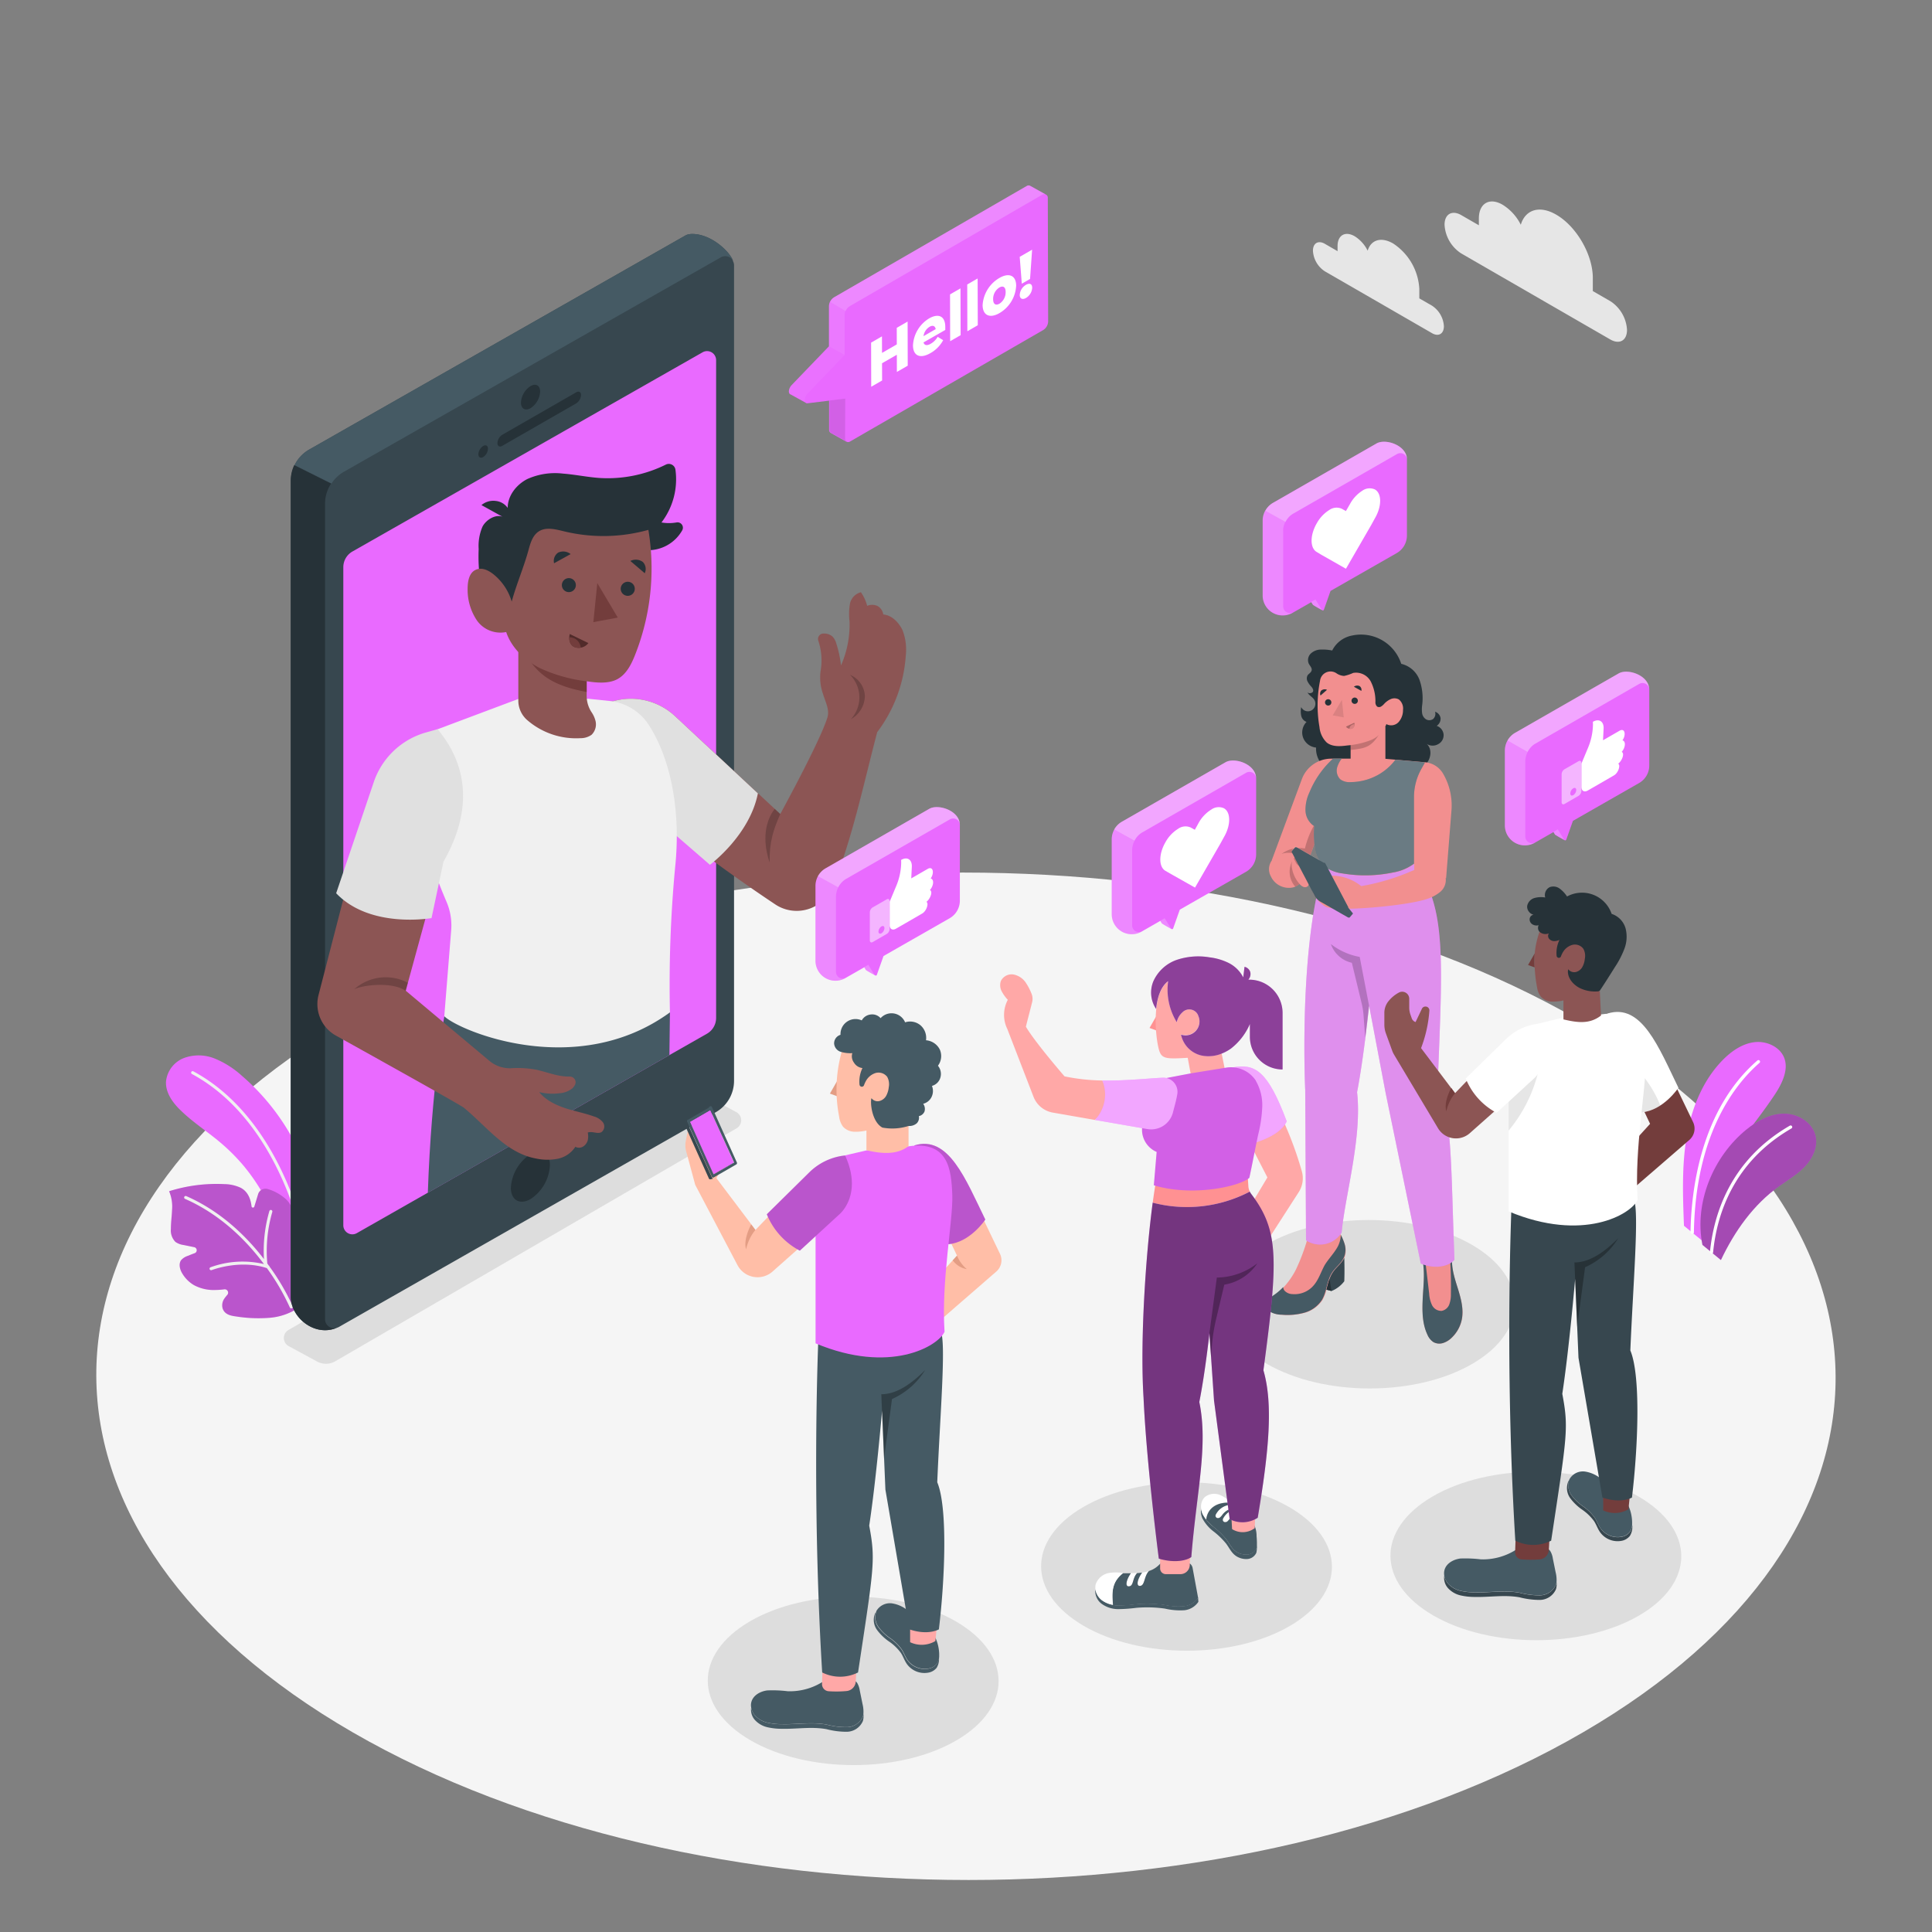 <svg xmlns="http://www.w3.org/2000/svg" viewBox="0 0 500 500"><rect x="0" y="0" width="500" height="500" fill="#808080" stroke="none"/><g id="freepik--Floor--inject-4"><path d="M408.62,264c88.18,50.91,88.64,133.45,1,184.36s-230.1,50.91-318.28,0S2.74,314.94,90.34,264,320.44,213.12,408.62,264Z" style="fill:#f5f5f5"></path></g><g id="freepik--Clouds--inject-4"><path d="M402.74,55.55c-4.33-2.51-8-1.28-9.16,2.61A12.8,12.8,0,0,0,388.9,53c-3.39-2-6.16-.39-6.17,3.51v1.79l-4.56-2.63c-2.38-1.37-4.31-.27-4.32,2.47a9.44,9.44,0,0,0,4.29,7.43l38.61,22.29c2.38,1.37,4.31.27,4.32-2.46a9.47,9.47,0,0,0-4.29-7.44l-4.56-2.63V72C412.25,65.94,408,58.58,402.74,55.55Z" style="fill:#e6e6e6"></path><path d="M360.52,63c-3.11-1.79-5.74-.91-6.57,1.88a9.23,9.23,0,0,0-3.36-3.74c-2.44-1.41-4.42-.28-4.43,2.52V65l-3.27-1.89c-1.71-1-3.1-.19-3.1,1.77a6.78,6.78,0,0,0,3.07,5.33l27.72,16c1.7,1,3.09.2,3.1-1.77a6.81,6.81,0,0,0-3.08-5.33l-3.28-1.89V74.82A15,15,0,0,0,360.52,63Z" style="fill:#e6e6e6"></path></g><g id="freepik--Shadows--inject-4"><g style="opacity:0.1"><path d="M74.71,348.37l7.37,4a4.78,4.78,0,0,0,4.68-.07L190.63,292a2.39,2.39,0,0,0-.06-4.17l-9.73-5.26L74.65,344.2A2.39,2.39,0,0,0,74.71,348.37Z"></path></g><path d="M247.33,419.59c14.74,8.51,14.82,22.31.17,30.83s-38.48,8.51-53.22,0-14.82-22.32-.18-30.83S232.58,411.07,247.33,419.59Z" style="opacity:0.1"></path><path d="M333.59,390c14.75,8.51,14.83,22.31.18,30.82s-38.48,8.52-53.22,0-14.83-22.31-.18-30.82S318.85,381.5,333.59,390Z" style="opacity:0.1"></path><path d="M424,387.27c14.75,8.52,14.83,22.32.18,30.83s-38.48,8.51-53.22,0-14.83-22.31-.18-30.83S409.24,378.76,424,387.27Z" style="opacity:0.1"></path><path d="M380.88,322.12c14.74,8.51,14.82,22.31.17,30.83s-38.47,8.51-53.22,0-14.82-22.32-.17-30.83S366.13,313.61,380.88,322.12Z" style="opacity:0.1"></path></g><g id="freepik--Plants--inject-4"><path d="M440.59,321.15l-4.78-3.92c-.29-7.53-.58-15.46.67-22.89s4.17-14.79,9.48-20.13c2.23-2.23,5-4.14,8.13-4.5s6.63,1.22,7.71,4.19-.57,6.47-2.39,9.23c-3.87,5.88-8.49,11.25-12.28,17.18A41.89,41.89,0,0,0,440.59,321.15Z" style="fill:#E96AFF"></path><path d="M440.59,322.18l4.78,3.92c3.53-7.45,8.4-14.36,15.12-19.14,2.3-1.63,4.77-3.09,6.7-5.15s3.27-4.92,2.71-7.69c-.72-3.55-4.49-5.89-8.11-5.91s-7,1.82-9.82,4.11C443.35,299.35,438.42,311.27,440.59,322.18Z" style="fill:#E96AFF"></path><path d="M440.59,322.18l4.78,3.92c3.53-7.45,8.4-14.36,15.12-19.14,2.3-1.63,4.77-3.09,6.7-5.15s3.27-4.92,2.71-7.69c-.72-3.55-4.49-5.89-8.11-5.91s-7,1.82-9.82,4.11C443.35,299.35,438.42,311.27,440.59,322.18Z" style="opacity:0.3"></path><path d="M437.9,319.35h0a.4.4,0,0,1-.4-.42c.19-11.16,2.7-31.79,17.29-44.46a.42.42,0,0,1,.59,0,.41.41,0,0,1,0,.58c-6.17,5.35-16.57,18.16-17,43.86A.41.41,0,0,1,437.9,319.35Z" style="fill:#fff"></path><path d="M442.9,324.49h0a.42.42,0,0,1-.37-.45c1-10,5.36-23.86,20.68-32.72a.41.41,0,0,1,.41.72c-15,8.67-19.31,22.23-20.27,32.08A.41.41,0,0,1,442.9,324.49Z" style="fill:#fff"></path><path d="M56.89,295.57c-3.29-2.77-6.94-5.11-10-8.08-2.12-2-4.07-4.64-3.93-7.57a7.33,7.33,0,0,1,4.71-6.13,11.08,11.08,0,0,1,8,.2,23.92,23.92,0,0,1,6.86,4.36A58.45,58.45,0,0,1,82.6,316.93a8.74,8.74,0,0,1-.58,5,4.82,4.82,0,0,1-4.57,2.45c-4.68-.45-5.27-6.54-6.69-9.92A50.3,50.3,0,0,0,63,301.65,49.8,49.8,0,0,0,56.89,295.57Z" style="fill:#E96AFF"></path><path d="M78.28,319.58a.39.39,0,0,1-.38-.3c-1.71-7-8.8-30.85-28.23-41.33a.39.39,0,0,1-.16-.53.38.38,0,0,1,.53-.16C69.76,287.89,76.93,312,78.66,319.09a.38.38,0,0,1-.29.48Z" style="fill:#f0f0f0"></path><path d="M81.84,329.44a12.15,12.15,0,0,1-4,8.6,15.66,15.66,0,0,1-8,3,37,37,0,0,1-8.73-.34c-1.43-.19-3-.5-3.51-2.13a3.05,3.05,0,0,1,.49-2.53,10.26,10.26,0,0,1,.72-.91.87.87,0,0,0-.76-1.45,19.85,19.85,0,0,1-2.43.17,10.75,10.75,0,0,1-5.44-1.27,8.53,8.53,0,0,1-3-3c-.62-1-1-2.42-.33-3.42A3.88,3.88,0,0,1,48.66,325c.57-.24,1.15-.47,1.73-.68a.81.81,0,0,0-.12-1.55l-2.73-.56a4.77,4.77,0,0,1-2.14-.81A4.23,4.23,0,0,1,44.23,318c0-1.64.24-3.27.3-4.9a10.09,10.09,0,0,0-.77-4.81,40.86,40.86,0,0,1,14.31-1.84,10.33,10.33,0,0,1,4.19.93c1.82.95,2.6,2.76,2.84,4.83a.37.37,0,0,0,.72.06l1-3.29a2,2,0,0,1,2.35-1.29,11.92,11.92,0,0,1,4.25,2.17A6.52,6.52,0,0,1,76,314.31a41.68,41.68,0,0,1,.18,7.15.66.66,0,0,0,1.14.48l.07-.07a2.22,2.22,0,0,1,1.43-.74c1.46-.1,2.11,1.27,2.44,2.48A24.18,24.18,0,0,1,81.84,329.44Z" style="fill:#E96AFF"></path><path d="M81.84,329.44a12.15,12.15,0,0,1-4,8.6,15.66,15.66,0,0,1-8,3,37,37,0,0,1-8.73-.34c-1.43-.19-3-.5-3.51-2.13a3.05,3.05,0,0,1,.49-2.53,10.26,10.26,0,0,1,.72-.91.87.87,0,0,0-.76-1.45,19.85,19.85,0,0,1-2.43.17,10.75,10.75,0,0,1-5.44-1.27,8.53,8.53,0,0,1-3-3c-.62-1-1-2.42-.33-3.42A3.88,3.88,0,0,1,48.66,325c.57-.24,1.15-.47,1.73-.68a.81.81,0,0,0-.12-1.55l-2.73-.56a4.77,4.77,0,0,1-2.14-.81A4.23,4.23,0,0,1,44.23,318c0-1.64.24-3.27.3-4.9a10.09,10.09,0,0,0-.77-4.81,40.86,40.86,0,0,1,14.31-1.84,10.33,10.33,0,0,1,4.19.93c1.82.95,2.6,2.76,2.84,4.83a.37.37,0,0,0,.72.06l1-3.29a2,2,0,0,1,2.35-1.29,11.92,11.92,0,0,1,4.25,2.17A6.52,6.52,0,0,1,76,314.31a41.68,41.68,0,0,1,.18,7.15.66.66,0,0,0,1.14.48l.07-.07a2.22,2.22,0,0,1,1.43-.74c1.46-.1,2.11,1.27,2.44,2.48A24.18,24.18,0,0,1,81.84,329.44Z" style="opacity:0.2"></path><path d="M75.75,338.05a58,58,0,0,0-6-10.26.36.36,0,0,0-.19-.26c-.12-.18-.25-.35-.38-.53a36.08,36.08,0,0,1,1.29-13.34.42.42,0,0,0-.25-.51.4.4,0,0,0-.5.25,36.88,36.88,0,0,0-1.41,12.45c-4.48-5.82-11.1-12.35-20.1-16.3a.39.39,0,1,0-.32.72c9.29,4.08,16,10.94,20.42,16.87a24.16,24.16,0,0,0-13.83.83.39.39,0,0,0-.22.51.4.4,0,0,0,.52.22c.07,0,7.2-2.83,14.29-.51A57.69,57.69,0,0,1,75,338.35a.4.4,0,0,0,.37.25.32.32,0,0,0,.14,0A.4.4,0,0,0,75.75,338.05Z" style="fill:#f0f0f0"></path></g><g id="freepik--character-1--inject-4"><path d="M189.74,67.68h0C189,65.18,184,60.45,179,60.55a4.32,4.32,0,0,0-1.41.28L80,116.36a9.42,9.42,0,0,0-4.72,8.11V335.6c0,5.37,6.2,10.51,12,8l0,0a2.87,2.87,0,0,0,.37-.15l97.61-55.62a9.34,9.34,0,0,0,4.71-8.11v-211A2.25,2.25,0,0,0,189.74,67.68Z" style="fill:#37474f"></path><path d="M88.85,146.79a4.67,4.67,0,0,1,2.36-4.06l90.63-51.56a2.34,2.34,0,0,1,3.49,2V263.44A4.7,4.7,0,0,1,183,267.5L92.34,319.14a2.34,2.34,0,0,1-3.49-2Z" style="fill:#E96AFF"></path><path d="M75.24,124.47V335.6c0,5.37,6.2,10.51,12,8l0,0a2.33,2.33,0,0,1-3.12-2.18V130.31a9.34,9.34,0,0,1,1.58-5.16l-9.56-4.77A9.38,9.38,0,0,0,75.24,124.47Z" style="fill:#263238"></path><path d="M179,60.55a4.32,4.32,0,0,0-1.41.28L80,116.36a9.34,9.34,0,0,0-3.76,4l9.56,4.77a9.26,9.26,0,0,1,3.14-3l97.61-55.53a2.31,2.31,0,0,1,3.23,1h0C189,65.18,184,60.45,179,60.55Z" style="fill:#455a64"></path><path d="M149.12,101.53c.68-.4,1.25-.09,1.25.7a2.77,2.77,0,0,1-1.24,2.16l-19.15,11c-.69.4-1.24.07-1.24-.72a2.68,2.68,0,0,1,1.23-2.14Z" style="fill:#263238"></path><path d="M125.05,115.42c.69-.39,1.24-.08,1.24.71a2.74,2.74,0,0,1-1.23,2.15c-.69.4-1.25.07-1.26-.71A2.78,2.78,0,0,1,125.05,115.42Z" style="fill:#263238"></path><path d="M137.31,99.92c1.37-.79,2.47-.16,2.48,1.41a5.48,5.48,0,0,1-2.47,4.3c-1.36.79-2.5.15-2.5-1.43A5.45,5.45,0,0,1,137.31,99.92Z" style="fill:#263238"></path><path d="M137.32,298.67c2.78-1.61,5-.32,5,2.88a11.13,11.13,0,0,1-5,8.76c-2.79,1.61-5.1.29-5.11-2.91A11.15,11.15,0,0,1,137.32,298.67Z" style="fill:#263238"></path><path d="M151.83,184.79l3.26-1.82a16.75,16.75,0,0,1,19.58,2.35l27.26,25.34s10.31-18.79,12.21-25c.6-2-.55-4.06-1.12-6a12.64,12.64,0,0,1-.65-6,16,16,0,0,0-.61-7.88,1.41,1.41,0,0,1,1.43-1.82l.29,0a3.22,3.22,0,0,1,2,.81,4.34,4.34,0,0,1,1,1.92,28.75,28.75,0,0,1,1.17,5.51,26,26,0,0,0,2.21-11.36,16.31,16.31,0,0,1,.08-4.47,3.89,3.89,0,0,1,2.86-3.1,10.64,10.64,0,0,1,1.62,3.52,3.39,3.39,0,0,1,2.74.07,3,3,0,0,1,1.43,2.17c2.19.15,4.08,2.1,5,4.1a13.9,13.9,0,0,1,.83,6.47,36.91,36.91,0,0,1-7.4,19.88c-3.53,13.41-6.67,28.51-11.68,40.26A10,10,0,0,1,200.55,234a428.73,428.73,0,0,1-35.36-26.32Z" style="fill:#8c5554"></path><path d="M151.83,184.79l3.26-1.82a16.75,16.75,0,0,1,19.58,2.35l21.47,20c-2.14,10.91-12.41,18.49-12.41,18.49l-18.54-16.05Z" style="fill:#e0e0e0"></path><path d="M199.18,223.22c-.09-5.43,1-8.52,2.75-12.56l-1.43-1.33C199.18,211,196.61,215.58,199.18,223.22Z" style="opacity:0.2"></path><path d="M220.22,186.11a8.3,8.3,0,0,0-.23-11.46,6.25,6.25,0,0,1,3.84,5.4A7,7,0,0,1,220.22,186.11Z" style="opacity:0.2"></path><path d="M173.38,262,115,263s-3.34,18.2-4.28,45.7l62.52-35.63Z" style="fill:#455a64"></path><path d="M152.27,180.84l5.55.58a13.69,13.69,0,0,1,10.06,6.16c5.72,8.82,8.38,22.31,6.84,36.91A324.12,324.12,0,0,0,173.38,262c-24.13,17.61-54.57,4.78-58.4,1l1.79-22.3a15.52,15.52,0,0,0-1.22-7.34c-2.28-5.3-6.34-15.71-6.89-23.78a42.19,42.19,0,0,1,4.4-20.78l21.16-7.94Z" style="fill:#f0f0f0"></path><path d="M134.14,166.82v14.44a6.71,6.71,0,0,0,2.19,5,19.32,19.32,0,0,0,13.9,4.78,4.85,4.85,0,0,0,2.87-.88,3.78,3.78,0,0,0,.92-3.93,7,7,0,0,0-.92-1.91,7.69,7.69,0,0,1-1.27-4.12V166.82Z" style="fill:#8c5554"></path><path d="M135.18,166.91l16.65-.09v12.27c-3.75-.73-7.41-1.69-10.53-3.85A16.29,16.29,0,0,1,135.18,166.91Z" style="fill:#733d3c"></path><path d="M167.4,142.39a10.14,10.14,0,0,0,9.18-5.18,1.39,1.39,0,0,0-1.51-2,11.24,11.24,0,0,1-3.88,0,18.35,18.35,0,0,0,3.61-13.68,1.73,1.73,0,0,0-2.46-1.3,33.93,33.93,0,0,1-17.19,3.47c-3.16-.22-6.27-.89-9.43-1.13a17.42,17.42,0,0,0-9.26,1.41c-2.82,1.44-5.07,4.3-5.07,7.47a4.29,4.29,0,0,0-3.13-1.81,4.76,4.76,0,0,0-3.66,1.08c1.83,1,3.61,2,5.44,3-1.87-.67-4.23.8-5.16,2.55a12.55,12.55,0,0,0-1,5.81,45.43,45.43,0,0,0,.35,7.91,15.32,15.32,0,0,0,3,7.23,11.46,11.46,0,0,0,5.44,3.68,14.84,14.84,0,0,0,8.82-.28,35.49,35.49,0,0,0,8-4A125.37,125.37,0,0,0,167.4,142.39Z" style="fill:#263238"></path><path d="M167.8,137.13a60.75,60.75,0,0,1-3.48,32.45c-.95,2.38-2.19,4.84-4.41,6.11s-5.22,1.05-7.87.65a40,40,0,0,1-12.43-3.49c-3.85-2-7.23-5.18-8.61-9.28a7.45,7.45,0,0,1-7.54-2.95,14.22,14.22,0,0,1-2.44-8.23c0-1.86.35-4.06,2-4.88s3.42.09,4.77,1.18a14.22,14.22,0,0,1,4.64,7c1.23-4.53,3.15-8.91,4.38-13.45.48-1.78,1.08-3.73,2.64-4.72,1.9-1.22,4.38-.52,6.58,0A43.2,43.2,0,0,0,167.8,137.13Z" style="fill:#8c5554"></path><polygon points="154.58 150.9 159.88 159.83 153.56 161.01 154.58 150.9" style="fill:#733d3c"></polygon><path d="M147.46,164.09l4.81,2.34a3.14,3.14,0,0,1-3.65,1C147.44,166.93,147.11,165.34,147.46,164.09Z" style="fill:#733d3c"></path><path d="M147.46,164.09l4.81,2.34a3.14,3.14,0,0,1-3.65,1C147.44,166.93,147.11,165.34,147.46,164.09Z" style="opacity:0.3"></path><path d="M150.29,167.62a2.85,2.85,0,0,1-1.67-.16,2.54,2.54,0,0,1-1.28-2.53,2.92,2.92,0,0,1,2.95,2.69Z" style="fill:#733d3c"></path><path d="M145.42,151.25a1.81,1.81,0,1,0,2-1.62A1.81,1.81,0,0,0,145.42,151.25Z" style="fill:#263238"></path><path d="M160.65,152.2a1.82,1.82,0,1,0,2-1.63A1.83,1.83,0,0,0,160.65,152.2Z" style="fill:#263238"></path><path d="M163.14,145.18l3.72,3.17a2.59,2.59,0,0,0-.49-2.91A3.08,3.08,0,0,0,163.14,145.18Z" style="fill:#263238"></path><path d="M147.68,143.4l-4.29,2.37a2.6,2.6,0,0,1,1.07-2.76A3.08,3.08,0,0,1,147.68,143.4Z" style="fill:#263238"></path><path d="M110.58,236,105,256.39l21.66,18.16a8.22,8.22,0,0,0,5.52,1.91,26.49,26.49,0,0,1,6.62.38c1.69.38,3.34.94,5,1.33a14.85,14.85,0,0,0,3.63.45,1.47,1.47,0,0,1,1.41,2.06,3.39,3.39,0,0,1-.73,1,5.92,5.92,0,0,1-3.15,1.23,14.28,14.28,0,0,1-5.41-.28c1.56,2,4.23,3.33,6.67,4.14s5,1.28,7.41,2.14a4.64,4.64,0,0,1,2.38,1.51,1.84,1.84,0,0,1-.3,2.54c-1,.64-2.46-.3-3.6.15a4.56,4.56,0,0,1,0,2,2.83,2.83,0,0,1-1.21,1.62,2,2,0,0,1-2,.06,7.13,7.13,0,0,1-4.58,3.1,14,14,0,0,1-5.62-.07c-7.72-1.43-12.61-8.15-18.66-13.15-.84-.69-22.17-12.58-33.09-18.65a9.34,9.34,0,0,1-4.51-10.52l7-27.09Z" style="fill:#8c5554"></path><path d="M91.69,256c2.34-1.1,9.82-2,13.31.44l.57-2.09A12.26,12.26,0,0,0,91.69,256Z" style="opacity:0.2"></path><path d="M113.27,188.7l-3.06.87a20,20,0,0,0-13.47,12.81L87,231.17c8.83,9.27,24.68,6.43,24.68,6.43L114.77,223C125.84,203.66,115.67,191.84,113.27,188.7Z" style="fill:#e0e0e0"></path></g><g id="freepik--character-4--inject-4"><path d="M377.27,333.4c-.79-2.54-1.65-5.13-1.47-7.78l-.53.13a30.88,30.88,0,0,1-6.37.66h-.67c.57,3.15.16,6.38,0,9.58s-.16,6.53,1.21,9.42a4.24,4.24,0,0,0,1.56,1.93,3.2,3.2,0,0,0,2.52.22,5.54,5.54,0,0,0,2.2-1.36,9,9,0,0,0,2.67-5C378.79,338.59,378.06,335.93,377.27,333.4Z" style="fill:#f28f8f"></path><path d="M377.27,333.4c-.79-2.54-1.65-5.13-1.47-7.78l-.53.13c.21,3,.28,6.08.22,9.12a7.39,7.39,0,0,1-.41,2.69,2.64,2.64,0,0,1-2,1.7,2.69,2.69,0,0,1-2.47-1.49,8,8,0,0,1-.74-2.94c-.33-2.81-.65-5.61-1-8.42h-.67c.57,3.15.16,6.38,0,9.58s-.16,6.53,1.21,9.42a4.24,4.24,0,0,0,1.56,1.93,3.2,3.2,0,0,0,2.52.22,5.54,5.54,0,0,0,2.2-1.36,9,9,0,0,0,2.67-5C378.79,338.59,378.06,335.93,377.27,333.4Z" style="fill:#455a64"></path><path d="M348,322a12.67,12.67,0,0,0-1-2.4c-.11-.2-.22-.4-.32-.6-2.71.48-5.67.65-8.28,1.53a52.7,52.7,0,0,1-3,8,20,20,0,0,1-3.16,4.57,14.38,14.38,0,0,1-2.24,1.95c-.9.64-2,1.3-2.13,2.4a2.32,2.32,0,0,0,1.3,2.22,6.08,6.08,0,0,0,2.65.59,16.51,16.51,0,0,0,5.82-.5,8,8,0,0,0,4.65-3.37,10.24,10.24,0,0,0,1-2.62c.26-.94.48-1.9.8-2.8a7.4,7.4,0,0,1,.82-1.67c.9-1.35,2.35-2.34,3-3.81a2.4,2.4,0,0,0,.11-.23A5.13,5.13,0,0,0,348,322Z" style="fill:#f28f8f"></path><path d="M347.91,325.49c-.66,1.47-2.11,2.46-3,3.81a7.4,7.4,0,0,0-.82,1.67c-.32.9-.54,1.86-.8,2.8l1.32.34a7.83,7.83,0,0,0,3.29-2.52C348,329.18,347.93,326.7,347.91,325.49Z" style="fill:#37474f"></path><path d="M343.28,333.77l1.32.34-.52-3.14C343.76,331.87,343.54,332.83,343.28,333.77Z" style="fill:#263238"></path><path d="M348,322a12.67,12.67,0,0,0-1-2.4,6.91,6.91,0,0,1-1.15,3.62c-.9,1.44-2.09,2.69-3,4.15-1,1.79-1.59,3.89-3,5.43a6.47,6.47,0,0,1-5.42,2.11,2.86,2.86,0,0,1-2-.89,1.58,1.58,0,0,1-.33-.94,14.38,14.38,0,0,1-2.24,1.95c-.9.64-2,1.3-2.13,2.4a2.32,2.32,0,0,0,1.3,2.22,6.08,6.08,0,0,0,2.65.59,16.51,16.51,0,0,0,5.82-.5,8,8,0,0,0,4.65-3.37,10.24,10.24,0,0,0,1-2.62c.26-.94.48-1.9.8-2.8a7.4,7.4,0,0,1,.82-1.67c.9-1.35,2.35-2.34,3-3.81a2.4,2.4,0,0,0,.11-.23A5.13,5.13,0,0,0,348,322Z" style="fill:#455a64"></path><path d="M338.35,179.13c.36.83,1.33,1.22,1.8,2a2,2,0,0,1,0,2,1.93,1.93,0,0,1-3.4-.13,5.48,5.48,0,0,0,0,2.21,2.16,2.16,0,0,0,1.38,1.62,3.91,3.91,0,0,0-.88,4.09,4,4,0,0,0,3.35,2.55,6.1,6.1,0,0,0,2.69,5.37,8.72,8.72,0,0,0,5.82,1.35,19.12,19.12,0,0,0,5.84-1.71,21,21,0,0,0,8.86,1.32,8.12,8.12,0,0,0,5.23-2.08c1.33-1.39,1.64-3.87.22-5.17a2.9,2.9,0,0,0,3,0,2.59,2.59,0,0,0,1.34-2.49,2.63,2.63,0,0,0-1.78-2.21,2.23,2.23,0,0,0,1-2,2.07,2.07,0,0,0-1.43-1.65,1.81,1.81,0,0,1-.49,1.87,1.7,1.7,0,0,1-1.86.08,2.25,2.25,0,0,1-1-1.6,7.8,7.8,0,0,1,0-1.93,14.3,14.3,0,0,0-.64-6.57,6.65,6.65,0,0,0-4.76-4.25A10.94,10.94,0,0,0,350,164.46a7.27,7.27,0,0,0-5.23,3.89,12.27,12.27,0,0,0-2.9-.24,3.85,3.85,0,0,0-2.61,1,2.34,2.34,0,0,0-.57,2.6c.29.6.91,1.14.76,1.78s-.76.83-1.06,1.31a1.69,1.69,0,0,0,0,1.55,5.42,5.42,0,0,0,.93,1.3c.33.38.67.86.49,1.32S338.61,179.57,338.35,179.13Z" style="fill:#263238"></path><path d="M341.86,222q-.21,3.45-.44,6.88c-5.18,21.35-3.63,53.25-3.63,53.25L338,321a6.59,6.59,0,0,0,9.21-2c.88-9.57,5.33-24.6,4-36.34,1.77-9.25,3.11-22.41,3.11-22.41L358.63,283,367.7,327c4,1.69,7.56.53,8.71-1-.93-24.23-.53-35.89-4.27-47.09,1.16-30.06,2.09-43.66-5.24-54V221Z" style="fill:#E96AFF"></path><path d="M341.86,222q-.21,3.45-.44,6.88c-5.18,21.35-3.63,53.25-3.63,53.25L338,321a6.59,6.59,0,0,0,9.21-2c.88-9.57,5.33-24.6,4-36.34,1.77-9.25,3.11-22.41,3.11-22.41L358.63,283,367.7,327c4,1.69,7.56.53,8.71-1-.93-24.23-.53-35.89-4.27-47.09,1.16-30.06,2.09-43.66-5.24-54V221Z" style="opacity:0.1"></path><path d="M341.86,222q-.21,3.45-.44,6.88c-5.18,21.35-3.63,53.25-3.63,53.25L338,321a6.59,6.59,0,0,0,9.21-2c.88-9.57,5.33-24.6,4-36.34,1.77-9.25,3.11-22.41,3.11-22.41L358.63,283,367.7,327c4,1.69,7.56.53,8.71-1-.93-24.23-.53-35.89-4.27-47.09,1.16-30.06,2.09-43.66-5.24-54V221Z" style="fill:#fff;opacity:0.3"></path><path d="M344.43,244.32a7.46,7.46,0,0,0,5.43,4.85l2.54,10.51a19.11,19.11,0,0,1,.5,3.28l.41,5.62c.6-4.74,1-8.32,1-8.32l-2.42-12.61A17.07,17.07,0,0,1,344.43,244.32Z" style="opacity:0.2"></path><path d="M343,234.62a7.79,7.79,0,0,1-3.76-7.13s4.41,2.32,6.38,1.08l-1-1.94a12.07,12.07,0,0,1,7.66,2.7,56.89,56.89,0,0,0,12.23-3.55,23.67,23.67,0,0,1,3.54-1.26,6.38,6.38,0,0,1,3.7.1,3.71,3.71,0,0,1,2.4,2.68,4,4,0,0,1-1.37,3.48,9.9,9.9,0,0,1-3.41,1.84C364.32,234.44,345.4,236.1,343,234.62Z" style="fill:#f28f8f"></path><path d="M373.5,200.27a6,6,0,0,0-4.7-3l-7.68-.67-2.58-.22v-8.31l-9,3.46v4.81h-5a8.12,8.12,0,0,0-7.62,5.3l-7.79,21,8.69,2.22,2.4-6.53c0,.38.08.76.14,1.14a7.62,7.62,0,0,0,2.46,4.8,10,10,0,0,0,4.72,1.81,35.08,35.08,0,0,0,13-.25,12.54,12.54,0,0,0,5.46-2.29v1.68l8.25,2.08,1.4-17.7A16.33,16.33,0,0,0,373.5,200.27Z" style="fill:#f28f8f"></path><path d="M340.14,213.84l-.14-.11a23.17,23.17,0,0,0-2.29,5.87,7.56,7.56,0,0,0-6.73,2,12.19,12.19,0,0,0-1.11,1.26l7.92,2,2.4-6.53A24.09,24.09,0,0,1,340.14,213.84Z" style="opacity:0.2"></path><path d="M338,224a5.24,5.24,0,0,0-3.94-3.26,5.59,5.59,0,0,0-4.92,1.95,3.87,3.87,0,0,0-.25,4.1,5.13,5.13,0,0,0,5.84,2.85C337,229,338.79,226.15,338,224Z" style="fill:#f28f8f"></path><path d="M338,224a5.26,5.26,0,0,0-2.36-2.69,5.85,5.85,0,0,0-.64,7.91l.21.23C337.21,228.55,338.73,226,338,224Z" style="opacity:0.2"></path><path d="M348.93,234.9v0h0v-.08l0,0v-.06l0,0h0l-6-11.42-.85.95,6,11.42a.56.56,0,0,1,.08.21h0a.23.23,0,0,1,0,.13h0l.85-1a.05.05,0,0,0,0,0v-.07Z" style="fill:#fff;opacity:0.15"></path><path d="M342.86,223.22l0,0,0,0,0,0,0,0,0,0,0,0,0,0,0,0,0,0,0,0,0,0,0,0,0,0v0l0,0h0l0,0h0v0h-.05v0h-.05v0h0l0,0,0,0,0,0-.09-.08h0l0,0,0,0h0v0h-.2l0,0h0l0,0h0l0,0,0,0,0,0,0,0,0,0,0,0h0l-7-4h0l0,0,0,0,0,0h0l0,0,0,0h-.25a.15.15,0,0,0-.1,0l-.85,1a.23.23,0,0,1,.21,0h0a1.24,1.24,0,0,1,.38.16l7,4a2.35,2.35,0,0,1,.4.27h0a3.9,3.9,0,0,1,.38.33h0q.18.18.33.36h0a2,2,0,0,1,.23.34l.85-.95Z" style="fill:#fff;opacity:0.2"></path><path d="M334.56,221.72a12.49,12.49,0,0,0-.29,2.26,8.32,8.32,0,0,0,2.13,4.87,2.42,2.42,0,0,0,.94.68,1.1,1.1,0,0,0,1.09-.16,1.59,1.59,0,0,0,.39-1.14,6,6,0,0,0-.08-1.84,2.61,2.61,0,0,0-.95-1.53,5.18,5.18,0,0,0-1.22-.55,3,3,0,0,1-1.08-.81Z" style="fill:#f28f8f"></path><path d="M367.85,199l.95-1.7-7.68-.67a14.56,14.56,0,0,1-4.45,3.89,14.81,14.81,0,0,1-7.18,1.89,4,4,0,0,1-2.6-.7,3.16,3.16,0,0,1-.74-3.39,6.4,6.4,0,0,1,1.11-2H345a24.31,24.31,0,0,0-6.14,8.8,10.46,10.46,0,0,0-1,4.68,5,5,0,0,0,2.25,4,23.59,23.59,0,0,0,.19,5.63,7.62,7.62,0,0,0,2.46,4.8,10,10,0,0,0,4.72,1.81,35.08,35.08,0,0,0,13-.25,12.54,12.54,0,0,0,5.46-2.29V206.26A14.86,14.86,0,0,1,367.85,199Z" style="fill:#455a64"></path><path d="M357.91,188.29c-2.69,5.22-4.37,5.34-8.36,5.8v-2.58Z" style="opacity:0.2"></path><path d="M367.85,199l.95-1.7-7.68-.67a14.56,14.56,0,0,1-4.45,3.89,14.81,14.81,0,0,1-7.18,1.89,4,4,0,0,1-2.6-.7,3.16,3.16,0,0,1-.74-3.39,6.4,6.4,0,0,1,1.11-2H345a24.31,24.31,0,0,0-6.14,8.8,10.46,10.46,0,0,0-1,4.68,5,5,0,0,0,2.25,4,23.59,23.59,0,0,0,.19,5.63,7.62,7.62,0,0,0,2.46,4.8,10,10,0,0,0,4.72,1.81,35.08,35.08,0,0,0,13-.25,12.54,12.54,0,0,0,5.46-2.29V206.26A14.86,14.86,0,0,1,367.85,199Z" style="fill:#fff;opacity:0.2"></path><path d="M341.62,176.21a32.66,32.66,0,0,0-.14,11.95,6.37,6.37,0,0,0,1.87,4c1.45,1.17,3.53,1,5.37.76a21.65,21.65,0,0,0,5.92-1.33,7.23,7.23,0,0,0,4.15-4.19,2.62,2.62,0,0,0,3.15-.51,4.65,4.65,0,0,0,1.16-3.17A3,3,0,0,0,362,181a2.4,2.4,0,0,0-2.06-.08,5.11,5.11,0,0,0-1.72,1.24,3.42,3.42,0,0,1-.82.7,1,1,0,0,1-1,0,1.5,1.5,0,0,1-.44-1.22,11.29,11.29,0,0,0-1.2-5.26,4.33,4.33,0,0,0-4.56-2.23,10.88,10.88,0,0,1-2.36.78,3.85,3.85,0,0,1-1.87-.62l0,0A2.74,2.74,0,0,0,341.62,176.21Z" style="fill:#f28f8f"></path><polygon points="347.29 181.11 344.9 185.13 347.75 185.66 347.29 181.11" style="fill:#f28f8f"></polygon><polygon points="347.29 181.11 344.9 185.13 347.75 185.66 347.29 181.11" style="opacity:0.1"></polygon><path d="M350.49,187.05l-2.16,1a1.4,1.4,0,0,0,1.64.47A1.28,1.28,0,0,0,350.49,187.05Z" style="fill:#f28f8f"></path><path d="M350.49,187.05l-2.16,1a1.4,1.4,0,0,0,1.64.47A1.28,1.28,0,0,0,350.49,187.05Z" style="opacity:0.3"></path><path d="M349.22,188.64a1.27,1.27,0,0,0,.75-.07,1.16,1.16,0,0,0,.58-1.14,1.31,1.31,0,0,0-1.33,1.21Z" style="fill:#f28f8f"></path><path d="M349.22,188.64a1.27,1.27,0,0,0,.75-.07,1.16,1.16,0,0,0,.58-1.14,1.31,1.31,0,0,0-1.33,1.21Z" style="opacity:0.1"></path><path d="M351.41,181.27a.8.8,0,0,1-.73.89.82.82,0,0,1-.9-.73.83.83,0,0,1,.74-.9A.82.82,0,0,1,351.41,181.27Z" style="fill:#263238"></path><path d="M344.55,181.69a.82.82,0,1,1-.9-.73A.83.83,0,0,1,344.55,181.69Z" style="fill:#263238"></path><path d="M343.43,178.53,341.75,180a1.18,1.18,0,0,1,.22-1.31A1.39,1.39,0,0,1,343.43,178.53Z" style="fill:#263238"></path><path d="M350.39,177.73l1.93,1.07a1.17,1.17,0,0,0-.48-1.25A1.4,1.4,0,0,0,350.39,177.73Z" style="fill:#263238"></path><path d="M348.93,234.9v0h0v-.08l0,0v-.06l0,0h0l-6-11.42,0,0,0,0,0,0,0,0,0,0,0,0,0,0,0,0,0,0,0,0,0,0,0,0,0,0,0,0v0l0,0h0l0,0h0v0h-.05v0h-.05v0h0l0,0,0,0,0,0-.09-.08h0l0,0,0,0h0v0h-.2l0,0h0l0,0h0l0,0,0,0,0,0,0,0,0,0,0,0h0l-7-4h0l0,0,0,0,0,0h0l0,0,0,0h-.25a.15.15,0,0,0-.1,0l-.85,1s0,0,0,0-.08.16,0,.35l6,11.42a4,4,0,0,0,1.33,1.29l7,4c.36.21.58.21.61.07,0,0,0,0,0,.06h0l.85-1a.05.05,0,0,0,0,0v-.07Zm-15.64-16.18s0,0,0,0h0Zm8,4.61.19.17h0Zm.44.44.08.09h0Zm6.35,12.08a.53.53,0,0,0-.07-.23.56.56,0,0,1,.08.21h0Z" style="fill:#455a64"></path></g><g id="freepik--character-5--inject-4"><path d="M425.19,286.94l1.85,3.91-4.43,4.87.32,11.64L437.22,295a3.89,3.89,0,0,0,.95-4.6l-4.36-9.06Z" style="fill:#733d3c"></path><path d="M424.83,287.88c5.68-.49,9.54-6.37,9.54-6.37-5.07-10.4-9.5-22-18.36-19.2Z" style="fill:#fff"></path><path d="M419.79,273.26l5,14.62a10.69,10.69,0,0,0,4.89-1.8A29.64,29.64,0,0,0,419.79,273.26Z" style="opacity:0.1"></path><path d="M402.69,410.1a4.61,4.61,0,0,1-4.15,2.79,20.88,20.88,0,0,1-5.25-.67c-3.9-.71-7.65,0-11.54-.1a16.63,16.63,0,0,1-3.8-.41,6.33,6.33,0,0,1-3.25-1.92,4.25,4.25,0,0,1-.93-2,4,4,0,0,0,.93,3.17,6.33,6.33,0,0,0,3.25,1.92,16.63,16.63,0,0,0,3.8.41c3.89.09,7.64-.61,11.54.1a20.88,20.88,0,0,0,5.25.67,4.61,4.61,0,0,0,4.15-2.79,4.54,4.54,0,0,0,.14-1.8A3.88,3.88,0,0,1,402.69,410.1Z" style="fill:#37474f"></path><path d="M402.59,406.87l-.72-3.55a5.17,5.17,0,0,0-.6-1.8,1.77,1.77,0,0,0-1.57-.9c-2.14-.29-5.14-1.06-6.92.16a16,16,0,0,1-9.54,2.78,33.5,33.5,0,0,0-5.29-.22c-1.75.22-3.57,1.19-4.09,2.88a3.48,3.48,0,0,0-.09,1.54,4.25,4.25,0,0,0,.93,2,6.33,6.33,0,0,0,3.25,1.92,16.63,16.63,0,0,0,3.8.41c3.89.09,7.64-.61,11.54.1a20.88,20.88,0,0,0,5.25.67,4.61,4.61,0,0,0,4.15-2.79,3.88,3.88,0,0,0,.14-.66A8.28,8.28,0,0,0,402.59,406.87Z" style="fill:#455a64"></path><path d="M392.27,397.07l-.16,4.62a1.82,1.82,0,0,0,1.7,1.88,28.82,28.82,0,0,0,4.65,0,2.62,2.62,0,0,0,2.38-2.47l.18-3.41Z" style="fill:#733d3c"></path><path d="M422.4,394.62a3.61,3.61,0,0,1-.62,1.9,3.46,3.46,0,0,1-2.18,1.23,5.5,5.5,0,0,1-5.4-2.22c-.58-.84-.91-1.83-1.46-2.69a12.31,12.31,0,0,0-3-2.95,12.54,12.54,0,0,1-3.06-2.93,4.31,4.31,0,0,1-.58-3.9,3,3,0,0,0-.29.49,4.48,4.48,0,0,0,.55,4.16,13.13,13.13,0,0,0,3.12,3,12.75,12.75,0,0,1,3.09,3c.56.89.9,1.91,1.49,2.77a5.58,5.58,0,0,0,5.51,2.3,3.56,3.56,0,0,0,2.23-1.27,4.32,4.32,0,0,0,.64-2.65C422.41,394.81,422.4,394.72,422.4,394.62Z" style="fill:#37474f"></path><path d="M421,388.83c-1.41-2.46-4.3-4.25-6.53-6a8.42,8.42,0,0,0-4.33-2,4,4,0,0,0-4,2.06s0,.09-.05.13a4.31,4.31,0,0,0,.58,3.9,12.54,12.54,0,0,0,3.06,2.93,12.31,12.31,0,0,1,3,2.95c.55.86.88,1.85,1.46,2.69a5.5,5.5,0,0,0,5.4,2.22,3.46,3.46,0,0,0,2.18-1.23,3.61,3.61,0,0,0,.62-1.9c0-.22,0-.45,0-.67A10.81,10.81,0,0,0,421,388.83Z" style="fill:#455a64"></path><path d="M414.91,386.69v4.2a7,7,0,0,0,6.53-.29l.39-3.77Z" style="fill:#733d3c"></path><path d="M422.93,310.6c1.26,3.78-.28,21.71-1,38.9,2.73,6.5,2,24.95.42,38.06,0,0-2.72,1.68-7.65,0l-6.19-36.17-.86-20.45s-1.55,18.14-3.33,29.78c1.68,8.91,1.26,10.59-2.88,38a10.34,10.34,0,0,1-9.28,0c-2.35-38.51-1.48-73.61-1-86.23Z" style="fill:#37474f"></path><path d="M408.16,343.39l-.7-16.67c4.31,0,8.3-3.22,11.34-6.27a19.29,19.29,0,0,1-8.58,7.51Z" style="opacity:0.3"></path><path d="M390.44,280.86v32.65c19.23,8.06,31.69.78,33.38-3-.89-13.3,2.26-28.84,2-35.45s-1.05-14.05-11.29-12.55l-10.89,1.06-5.53,1.34Z" style="fill:#fff"></path><path d="M390.44,285.07l7.88-8.67a37.62,37.62,0,0,1-7.88,16.19Z" style="opacity:0.1"></path><path d="M380.24,279.09l-3.67,3.82-8.8-11.66a33.83,33.83,0,0,0,2.15-9.67,1,1,0,0,0-1-1.09h0a1,1,0,0,0-.94.59l-1.63,3.43h0a1.58,1.58,0,0,1-1-1l-.32-.91a5.46,5.46,0,0,1-.32-1.88v-2.26a1.82,1.82,0,0,0-2.69-1.58,8.83,8.83,0,0,0-2.66,2.2,4.79,4.79,0,0,0-1.09,3.05v3.05a6.62,6.62,0,0,0,.41,2.29l1.59,4.37a6,6,0,0,0,.54,1.15l11.35,19a5.41,5.41,0,0,0,8.23,1.27l7.23-6.42Z" style="fill:#8c5554"></path><path d="M374.32,287.59a10.94,10.94,0,0,1,2.25-4.68l-1-1.35C374.79,283,373.71,285.72,374.32,287.59Z" style="fill:#733d3c"></path><path d="M379.33,279.11,389.66,269a14.39,14.39,0,0,1,8.48-4.07l.19,0c4.37,9.58-1.41,14.25-1.41,14.25l-9.6,8.82A17.37,17.37,0,0,1,379.33,279.11Z" style="fill:#fff"></path><path d="M398.42,241.14a1.53,1.53,0,0,1-.22-1.7,2,2,0,0,1-1.62-.23,1.49,1.49,0,0,1-.71-1.39,1.24,1.24,0,0,1,1-1.1,2.06,2.06,0,0,1-1.24-.85,2,2,0,0,1-.39-1.45,2.66,2.66,0,0,1,1.82-2,6.33,6.33,0,0,1,2.84-.15,2.29,2.29,0,0,1,1.2-2.69,2.76,2.76,0,0,1,2.6.43,8,8,0,0,1,1.85,2,8.1,8.1,0,0,1,11.54,4.5,5.53,5.53,0,0,1,3.61,3.76,8.76,8.76,0,0,1-.31,5.28,23.38,23.38,0,0,1-2.47,4.76c-.45.73-.9,1.44-1.36,2.16-.57.91-2,3.15-2.6,4A8.45,8.45,0,0,1,406,256a13.76,13.76,0,0,1-5.18-6.42A45,45,0,0,1,398.42,241.14Z" style="fill:#263238"></path><path d="M397.18,246.74l-1.72,3,1.7.62A33.44,33.44,0,0,1,397.18,246.74Z" style="fill:#733d3c"></path><path d="M398.42,241.14a24.21,24.21,0,0,0-1.24,5.6,33.44,33.44,0,0,0,0,3.61,34.4,34.4,0,0,0,.59,5.06,5.39,5.39,0,0,0,1,2.53,4,4,0,0,0,2.76,1.27,12,12,0,0,0,3.09-.3v4.91c3.72.88,6.8,1.26,9.72-1l-.31-6.31a9,9,0,0,1-5.24-.83c-2.57-1.38-3.29-3.6-2.93-4.84a1.93,1.93,0,0,0,2,.71,2.67,2.67,0,0,0,1.67-1.33,5.4,5.4,0,0,0,.62-2.08,3.77,3.77,0,0,0-.38-2.59,2.7,2.7,0,0,0-2.91-1,4.14,4.14,0,0,0-2.45,2,6.16,6.16,0,0,0-.43.94.58.58,0,0,1-1.13-.15,7.73,7.73,0,0,1,.74-4.1,3.17,3.17,0,0,1-1.38.32,1.71,1.71,0,0,1-1.31-.62,1.16,1.16,0,0,1-.05-1.39A2.29,2.29,0,0,1,398.42,241.14Z" style="fill:#8c5554"></path></g><g id="freepik--character-3--inject-4"><path d="M310.07,413.47a5.07,5.07,0,0,1-3.62,2.18,16.62,16.62,0,0,1-5-.32,33.38,33.38,0,0,0-7.41-.19,37.61,37.61,0,0,1-4.61.33,7.22,7.22,0,0,1-4.33-1.37,4.41,4.41,0,0,1-1.63-2.76,4.15,4.15,0,0,0,1.63,3.72,7.3,7.3,0,0,0,4.33,1.38,39.69,39.69,0,0,0,4.61-.33,32.79,32.79,0,0,1,7.41.19,17.48,17.48,0,0,0,5.08.43,5,5,0,0,0,3.61-2.18Z" style="fill:#455a64"></path><path d="M292.09,410.54c1.38,0,.87-2.05,2.19-3.42-.54,0-1.08,0-1.61,0C291.48,408.86,291.15,410.54,292.09,410.54Z" style="fill:#fff"></path><path d="M295,410.43c1.39,0,1-2.44,2.39-3.86a7.9,7.9,0,0,1-1,.27c-.27.06-.54.11-.82.15C294.36,408.71,294,410.43,295,410.43Z" style="fill:#fff"></path><path d="M308.64,405.76a1.86,1.86,0,0,0-.72-1.13l-7.47-.19a6.43,6.43,0,0,1-3.1,2.13c-1.37,1.42-1,3.86-2.39,3.86-.95,0-.6-1.72.62-3.44-.43.06-.87.11-1.3.13-1.32,1.37-.81,3.42-2.19,3.42-.94,0-.61-1.68.58-3.38h-1.05l-1,0c-2.74,2.17-3,4.53-2.62,8.22a8.56,8.56,0,0,0,1.43.15,37.61,37.61,0,0,0,4.61-.33,33.38,33.38,0,0,1,7.41.19,16.62,16.62,0,0,0,5,.32,5.07,5.07,0,0,0,3.62-2.18Z" style="fill:#455a64"></path><path d="M290.66,407.1a11.39,11.39,0,0,0-3.73,0,4.44,4.44,0,0,0-3.36,2.92,3.46,3.46,0,0,0-.06,1.32,4.41,4.41,0,0,0,1.63,2.76,6.35,6.35,0,0,0,2.9,1.22C287.68,411.63,287.92,409.27,290.66,407.1Z" style="fill:#fff"></path><path d="M300.24,402.32v3.59a1.48,1.48,0,0,0,1.48,1.48h3.76a2.43,2.43,0,0,0,2.43-2.34l.09-2.73Z" style="fill:#ffa8a7"></path><path d="M325.13,400.72a2.79,2.79,0,0,1-2.27,1.58,4.84,4.84,0,0,1-2.87-.7c-1.29-.83-1.8-2.12-2.68-3.29a20,20,0,0,0-3.12-3.05,10.32,10.32,0,0,1-3-3.46,4.6,4.6,0,0,1-.35-1.27,4.45,4.45,0,0,0,.35,2.44,10.32,10.32,0,0,0,3,3.46,20,20,0,0,1,3.12,3.05c.88,1.17,1.39,2.46,2.68,3.28a4.77,4.77,0,0,0,2.87.71,2.78,2.78,0,0,0,2.27-1.59,6.23,6.23,0,0,0,.13-2A2.33,2.33,0,0,1,325.13,400.72Z" style="fill:#455a64"></path><path d="M316.64,392.82a.91.91,0,0,0-.18.61.63.63,0,0,0,.41.47.91.91,0,0,0,.84-.22,5.43,5.43,0,0,0,.58-.69,4.4,4.4,0,0,1,1.92-1.41,4.55,4.55,0,0,1,1.15-.25l-.93-.85a4.62,4.62,0,0,0-1.71.42A4.71,4.71,0,0,0,316.64,392.82Z" style="fill:#fff"></path><path d="M316.84,389.85a4.6,4.6,0,0,0-2.08,1.92.88.88,0,0,0-.18.61.64.64,0,0,0,.4.47.88.88,0,0,0,.84-.22,3.91,3.91,0,0,0,.59-.69,4.32,4.32,0,0,1,1.92-1.4,4.19,4.19,0,0,1,1.89-.25l-.93-.85A4.7,4.7,0,0,0,316.84,389.85Z" style="fill:#fff"></path><path d="M318.7,388.91a9.72,9.72,0,0,0-2.93-2,3.92,3.92,0,0,0-4,.56,3.49,3.49,0,0,0-.89,3,4.6,4.6,0,0,0,.35,1.27,6.64,6.64,0,0,0,.93,1.47C312.49,390.05,315.28,388.55,318.7,388.91Z" style="fill:#fff"></path><path d="M325.2,397.56a6.6,6.6,0,0,0-.73-3.14l-1.81-1.91-1.3-1.18a4.55,4.55,0,0,0-1.15.25,4.4,4.4,0,0,0-1.92,1.41,5.43,5.43,0,0,1-.58.69.91.91,0,0,1-.84.22.63.63,0,0,1-.41-.47.91.91,0,0,1,.18-.61,4.71,4.71,0,0,1,2.08-1.92,4.62,4.62,0,0,1,1.71-.42l-.21-.19a4.19,4.19,0,0,0-1.89.25,4.32,4.32,0,0,0-1.92,1.4,3.91,3.91,0,0,1-.59.69.88.88,0,0,1-.84.22.64.64,0,0,1-.4-.47.88.88,0,0,1,.18-.61,4.6,4.6,0,0,1,2.08-1.92,4.7,4.7,0,0,1,2.45-.41l0,0-.56-.5c-3.42-.36-6.21,1.14-6.57,4.36a15.52,15.52,0,0,0,2.06,2,20,20,0,0,1,3.12,3.05c.88,1.17,1.39,2.46,2.68,3.29a4.84,4.84,0,0,0,2.87.7,2.79,2.79,0,0,0,2.27-1.58,2.33,2.33,0,0,0,.13-.84A20.93,20.93,0,0,0,325.2,397.56Z" style="fill:#455a64"></path><path d="M318.65,391.87l.21,3.86a5.15,5.15,0,0,0,5.86-.25l.16-3.61Z" style="fill:#ffa8a7"></path><path d="M323.45,308.39a3.57,3.57,0,0,1-.37-1.33l-.21-3.31-23.61,1.52c-.32,1.65-.63,3.68-.94,6A35.08,35.08,0,0,0,323.45,308.39Z" style="fill:#ff9192"></path><path d="M323,295l5,9.72-4.57,7.65,5.05,8,7.63-11.85a6.64,6.64,0,0,0,.78-5.47,93.33,93.33,0,0,0-5-13.49Z" style="fill:#ffa8a7"></path><path d="M319,276.25c5.79-1.08,9.1.85,14,13.95-2,4.48-10.47,6.13-10.47,6.13Z" style="fill:#E96AFF"></path><path d="M319,276.25c5.79-1.08,9.1.85,14,13.95-2,4.48-10.47,6.13-10.47,6.13Z" style="fill:#fff;opacity:0.4"></path><polygon points="299.45 262.64 297.5 266.03 299.64 266.82 299.45 262.64" style="fill:#ff9192"></polygon><path d="M299.23,261.13c.31-3,1.19-5.78,3.12-7.2a16.06,16.06,0,0,0,2.23,10.64A4.66,4.66,0,0,1,306,262a2.47,2.47,0,0,1,4.16.93,3.6,3.6,0,0,1-4.51,4.77,7,7,0,0,0,5.33,5.41,8.94,8.94,0,0,0,5.18-.5l.8,4c-3.26,3.49-8.84,1.15-8.84,1.15l-.74-4c-6.42.38-7,.27-7.72-3.26A34.67,34.67,0,0,1,299.23,261.13Z" style="fill:#ffa8a7"></path><path d="M298.47,254a10.33,10.33,0,0,1,6.12-5.6,17.47,17.47,0,0,1,8.44-.64,15.21,15.21,0,0,1,5,1.48,8.55,8.55,0,0,1,3.72,3.71l.33-2.74a2,2,0,0,1,1.48,1.33,2.16,2.16,0,0,1-.5,2h.25a8.62,8.62,0,0,1,8.62,8.62v14.62a8.46,8.46,0,0,1-8.46-8.46V265a16,16,0,0,1-4.87,6.34,10.9,10.9,0,0,1-2.44,1.33,8.94,8.94,0,0,1-5.18.5,7,7,0,0,1-5.33-5.41,3.6,3.6,0,0,0,4.51-4.77A2.47,2.47,0,0,0,306,262a4.66,4.66,0,0,0-1.45,2.55,16.06,16.06,0,0,1-2.23-10.64c-1.93,1.42-2.81,4.22-3.12,7.2A7.59,7.59,0,0,1,298.47,254Z" style="fill:#E96AFF"></path><path d="M298.47,254a10.33,10.33,0,0,1,6.12-5.6,17.47,17.47,0,0,1,8.44-.64,15.21,15.21,0,0,1,5,1.48,8.55,8.55,0,0,1,3.72,3.71l.33-2.74a2,2,0,0,1,1.48,1.33,2.16,2.16,0,0,1-.5,2h.25a8.62,8.62,0,0,1,8.62,8.62v14.62a8.46,8.46,0,0,1-8.46-8.46V265a16,16,0,0,1-4.87,6.34,10.9,10.9,0,0,1-2.44,1.33,8.94,8.94,0,0,1-5.18.5,7,7,0,0,1-5.33-5.41,3.6,3.6,0,0,0,4.51-4.77A2.47,2.47,0,0,0,306,262a4.66,4.66,0,0,0-1.45,2.55,16.06,16.06,0,0,1-2.23-10.64c-1.93,1.42-2.81,4.22-3.12,7.2A7.59,7.59,0,0,1,298.47,254Z" style="opacity:0.4"></path><path d="M308.15,277.79,301.83,279c-1.4,2.56-2.82,5-4.22,7.51-1.05,1.93-2.13,4-2.05,6.17a6.26,6.26,0,0,0,3.78,5.44l-.73,8.63c9.93,3,22.06.37,24.72-1.93.79-3.61,1.48-7.46,2.26-11.08a36.57,36.57,0,0,0,1.07-7.12,12.57,12.57,0,0,0-1.66-6.91l0-.06a7.74,7.74,0,0,0-7.76-3.33Z" style="fill:#E96AFF"></path><path d="M308.15,277.79,301.83,279c-1.4,2.56-2.82,5-4.22,7.51-1.05,1.93-2.13,4-2.05,6.17a6.26,6.26,0,0,0,3.78,5.44l-.73,8.63c9.93,3,22.06.37,24.72-1.93.79-3.61,1.48-7.46,2.26-11.08a36.57,36.57,0,0,0,1.07-7.12,12.57,12.57,0,0,0-1.66-6.91l0-.06a7.74,7.74,0,0,0-7.76-3.33Z" style="opacity:0.1"></path><path d="M323.82,309a3.42,3.42,0,0,1-.37-.61,35.08,35.08,0,0,1-25.13,2.86c-1.78,13.25-3.31,35.69-2.37,50.49.78,17.23,3.95,41.63,3.95,41.63,4.13,1.24,7.24.48,8.41-.41,1.38-17.1,4.41-28.81,2.07-40.12C311.94,354.94,313,345,313,345l1.19,17.47,4.05,30.69a7.25,7.25,0,0,0,7.26-.37c2.94-17.55,4-29.44,1.47-38.16C330.84,325.84,331,318.47,323.82,309Z" style="fill:#E96AFF"></path><path d="M323.82,309a3.42,3.42,0,0,1-.37-.61,35.08,35.08,0,0,1-25.13,2.86c-1.78,13.25-3.31,35.69-2.37,50.49.78,17.23,3.95,41.63,3.95,41.63,4.13,1.24,7.24.48,8.41-.41,1.38-17.1,4.41-28.81,2.07-40.12C311.94,354.94,313,345,313,345l1.19,17.47,4.05,30.69a7.25,7.25,0,0,0,7.26-.37c2.94-17.55,4-29.44,1.47-38.16C330.84,325.84,331,318.47,323.82,309Z" style="opacity:0.5"></path><path d="M314.69,341.56l2.16-9.09a12.74,12.74,0,0,0,8.56-5.54,17.35,17.35,0,0,1-10.49,3.7L313,345l.42,6.15.17-2.24A47,47,0,0,1,314.69,341.56Z" style="opacity:0.3"></path><path d="M285.29,279.63a51.34,51.34,0,0,1-9.79-1.07s-7.72-8.9-10-12.86c.53-2.12,1.08-4.2,1.61-6.31a3.5,3.5,0,0,0-.13-2.17,14.41,14.41,0,0,0-1.4-2.74,5,5,0,0,0-3.21-2.27,3.1,3.1,0,0,0-3.35,1.68,3.41,3.41,0,0,0,.21,2.65,9.93,9.93,0,0,0,1.59,2.21,8.32,8.32,0,0,0-.12,7.57l6.77,17.52a6.56,6.56,0,0,0,5,4.1l10.88,1.9c1.17-1.27,4.65-2.55,5-4.24C288.81,283.72,286,281.43,285.29,279.63Z" style="fill:#ffa8a7"></path><path d="M300.84,278.91c-3.91.19-9.78.84-15.55.72a9.6,9.6,0,0,1-1.92,10.21L297,292.21a5.82,5.82,0,0,0,6.55-4.3c.43-1.72.88-3.16,1.14-4.83A3.66,3.66,0,0,0,300.84,278.91Z" style="fill:#E96AFF"></path><path d="M300.84,278.91c-3.91.19-9.78.84-15.55.72a9.6,9.6,0,0,1-1.92,10.21L297,292.21a5.82,5.82,0,0,0,6.55-4.3c.43-1.72.88-3.16,1.14-4.83A3.66,3.66,0,0,0,300.84,278.91Z" style="fill:#fff;opacity:0.4"></path></g><g id="freepik--character-2--inject-4"><path d="M245.82,321.06l1.85,3.9-4.43,4.88.32,11.64,14.29-12.41a3.86,3.86,0,0,0,.94-4.59l-4.35-9.06Z" style="fill:#ffbea7"></path><path d="M250.22,328.45a9,9,0,0,1-2.55-3.49l-1.1,1.22A5.65,5.65,0,0,0,250.22,328.45Z" style="fill:#e39d84"></path><path d="M245.46,322c5.67-.5,9.54-6.38,9.54-6.38-5.08-10.39-9.51-21.95-18.37-19.19Z" style="fill:#E96AFF"></path><path d="M245.46,322c5.67-.5,9.54-6.38,9.54-6.38-5.08-10.39-9.51-21.95-18.37-19.19Z" style="opacity:0.2"></path><path d="M223.32,444.21a4.6,4.6,0,0,1-4.15,2.79,20.38,20.38,0,0,1-5.25-.67c-3.9-.71-7.66,0-11.55-.1a16.61,16.61,0,0,1-3.79-.41,6.27,6.27,0,0,1-3.25-1.91,4.23,4.23,0,0,1-.93-2,4,4,0,0,0,.93,3.18,6.27,6.27,0,0,0,3.25,1.91,16.61,16.61,0,0,0,3.79.41c3.89.09,7.65-.61,11.55.1a20.38,20.38,0,0,0,5.25.67,4.6,4.6,0,0,0,4.15-2.79,4.54,4.54,0,0,0,.13-1.8A3.08,3.08,0,0,1,223.32,444.21Z" style="fill:#455a64"></path><path d="M223.22,441l-.72-3.54a5.37,5.37,0,0,0-.6-1.81,1.79,1.79,0,0,0-1.58-.9c-2.13-.28-5.13-1.05-6.91.17a15.92,15.92,0,0,1-9.55,2.77,32.22,32.22,0,0,0-5.28-.21c-1.75.21-3.57,1.19-4.09,2.87a3.22,3.22,0,0,0-.09,1.54,4.23,4.23,0,0,0,.93,2,6.27,6.27,0,0,0,3.25,1.91,16.61,16.61,0,0,0,3.79.41c3.89.09,7.65-.61,11.55.1a20.38,20.38,0,0,0,5.25.67,4.6,4.6,0,0,0,4.15-2.79,3.08,3.08,0,0,0,.13-.66A8.33,8.33,0,0,0,223.22,441Z" style="fill:#455a64"></path><path d="M212.89,431.19l-.15,4.61a1.84,1.84,0,0,0,1.7,1.89,28.81,28.81,0,0,0,4.65-.05,2.63,2.63,0,0,0,2.38-2.47l.18-3.41Z" style="fill:#ffa8a7"></path><path d="M243,428.73a3.55,3.55,0,0,1-.61,1.91,3.45,3.45,0,0,1-2.18,1.22,5.51,5.51,0,0,1-5.41-2.22c-.58-.84-.91-1.83-1.46-2.69a12.15,12.15,0,0,0-3-2.95,12.83,12.83,0,0,1-3.05-2.92,4.33,4.33,0,0,1-.58-3.91,3.5,3.5,0,0,0-.29.49,4.42,4.42,0,0,0,.55,4.16,13.12,13.12,0,0,0,3.11,3,12.4,12.4,0,0,1,3.1,3c.56.89.89,1.91,1.49,2.78a5.58,5.58,0,0,0,5.51,2.29,3.53,3.53,0,0,0,2.22-1.26A4.29,4.29,0,0,0,243,429C243,428.93,243,428.83,243,428.73Z" style="fill:#455a64"></path><path d="M241.62,422.94c-1.4-2.46-4.29-4.25-6.52-6a8.36,8.36,0,0,0-4.33-2,4.06,4.06,0,0,0-4,2.05.93.93,0,0,0,0,.13,4.33,4.33,0,0,0,.58,3.91,12.83,12.83,0,0,0,3.05,2.92,12.15,12.15,0,0,1,3,2.95c.55.86.88,1.85,1.46,2.69a5.51,5.51,0,0,0,5.41,2.22,3.45,3.45,0,0,0,2.18-1.22,3.55,3.55,0,0,0,.61-1.91c0-.22,0-.44,0-.66A10.83,10.83,0,0,0,241.62,422.94Z" style="fill:#455a64"></path><path d="M235.54,420.81V425a7,7,0,0,0,6.53-.29l.39-3.77Z" style="fill:#ffa8a7"></path><path d="M243.56,344.72c1.26,3.77-.29,21.7-1,38.89,2.72,6.5,2,25,.42,38.06,0,0-2.73,1.68-7.66,0l-6.18-36.17-.86-20.44s-1.55,18.13-3.33,29.77c1.67,8.91,1.25,10.59-2.89,38a10.33,10.33,0,0,1-9.28,0c-2.34-38.51-1.48-73.6-1-86.22Z" style="fill:#455a64"></path><path d="M228.78,377.51l-.7-16.68c4.31,0,8.31-3.22,11.35-6.27a19.29,19.29,0,0,1-8.58,7.51Z" style="opacity:0.3"></path><path d="M211.07,315v32.66c19.23,8.05,31.68.78,33.38-3-.89-13.29,2.25-28.84,2-35.45s-1.05-14-11.29-12.55l-10.9,1.06L218.75,299Z" style="fill:#E96AFF"></path><path d="M178,292.66l-.51,2.58a5.87,5.87,0,0,0,.08,2.67l2.35,8.72,10.94,20.78a5.86,5.86,0,0,0,9.08,1.66l7.35-6.52-7.85-8.33-3.92,4.08-10.12-13.41,1.89-3.33a4.42,4.42,0,0,0,.55-2.59l-.25-2.76a1,1,0,0,0-.9-.86h0a1,1,0,0,0-1,.77l-.45,2.4a1.85,1.85,0,0,1-.43.89h0a1.88,1.88,0,0,1-2.7.12l-1.82-1.73Z" style="fill:#ffbea7"></path><path d="M193.09,323.31a11.86,11.86,0,0,1,2.4-5l-1.08-1.43C193.6,318.38,192.45,321.31,193.09,323.31Z" style="fill:#e39d84"></path><path d="M198.45,314.25l11-10.85a15.5,15.5,0,0,1,9.07-4.35l.2,0c4.67,10.23-1.5,15.23-1.5,15.23L207,323.67A18.49,18.49,0,0,1,198.45,314.25Z" style="fill:#E96AFF"></path><path d="M198.45,314.25l11-10.85a15.5,15.5,0,0,1,9.07-4.35l.2,0c4.67,10.23-1.5,15.23-1.5,15.23L207,323.67A18.49,18.49,0,0,1,198.45,314.25Z" style="opacity:0.2"></path><path d="M235.17,291.4a2.91,2.91,0,0,0,2.12-.72,2.08,2.08,0,0,0,.51-1.83,2,2,0,0,0,1.46-1.19,2.27,2.27,0,0,0-.34-2,3.32,3.32,0,0,0,2.17-1.77,3.52,3.52,0,0,0,.1-2.86,3.11,3.11,0,0,0,2.17-2.12,3.34,3.34,0,0,0-.62-3.1,4.18,4.18,0,0,0,.49-4.17,4.39,4.39,0,0,0-3.58-2.42,4.31,4.31,0,0,0-1.41-3.86,4.17,4.17,0,0,0-4-.78,3.8,3.8,0,0,0-6.34-1.08,2.88,2.88,0,0,0-2.56-.95,3,3,0,0,0-2.32,1.53,3.89,3.89,0,0,0-5.5,3.73,2.3,2.3,0,0,0-1.65,2.26,2.44,2.44,0,0,0,1.9,2.19,53.94,53.94,0,0,0,5.11,15c1.07,2.1,2.4,4.23,4.49,5.32C229.68,293.73,233.23,293.06,235.17,291.4Z" style="fill:#455a64"></path><polygon points="217.03 279.1 214.78 283.02 217.25 283.93 217.03 279.1" style="fill:#e39d84"></polygon><path d="M217.81,272.27a36.38,36.38,0,0,0-.65,16.66,5.61,5.61,0,0,0,1,2.64,4.13,4.13,0,0,0,2.86,1.32,12.41,12.41,0,0,0,3.21-.31v5.1c3.88.91,7.86,1.28,10.9-1.06V291.4a13.87,13.87,0,0,1-6.76.42c-2.68-1.44-3.22-6.33-2.84-7.62a2,2,0,0,0,2.09.74,2.82,2.82,0,0,0,1.74-1.38,5.87,5.87,0,0,0,.65-2.18,4,4,0,0,0-.4-2.69,2.84,2.84,0,0,0-3-1,4.35,4.35,0,0,0-2.55,2.14,7.1,7.1,0,0,0-.45,1,.6.6,0,0,1-1.17-.15,8.06,8.06,0,0,1,.76-4.27A2.92,2.92,0,0,1,221,275a2.75,2.75,0,0,1-.42-2.45A8.2,8.2,0,0,1,217.81,272.27Z" style="fill:#ffbea7"></path><polygon points="184.63 303.94 183.89 304.11 189.21 301.04 189.95 300.87 184.63 303.94" style="fill:#455a64"></polygon><path d="M184.28,304.81a.57.57,0,0,1-.08-.13A.57.57,0,0,0,184.28,304.81Z" style="fill:none"></path><path d="M177.68,290.11h0a.57.57,0,0,1,0-.13h0A.57.57,0,0,0,177.68,290.11Z" style="fill:none"></path><path d="M177.69,290s0,0,0,0,0,0,0,0Z" style="fill:none"></path><path d="M184.52,304.92h0Z" style="fill:none"></path><path d="M184.32,304.84l.07.05Z" style="fill:none"></path><polygon points="183.82 287.26 183.82 287.26 183.82 287.26 183.82 287.26" style="fill:#455a64"></polygon><polygon points="178.51 290.33 178.51 290.33 183.82 287.26 183.82 287.26 183.82 287.26 178.51 290.33" style="fill:#455a64"></polygon><polygon points="178.51 290.33 183.52 301.47 184.63 303.94 189.95 300.87 183.82 287.26 178.51 290.33" style="fill:#E96AFF"></polygon><path d="M190.73,300.91l-6.47-14.38a.36.36,0,0,0-.48-.22l-5.92,3.43a.39.39,0,0,0-.1.08l0,0,0,.09s0,0,0,0h0a.57.57,0,0,0,0,.13s0,0,0,0a.28.28,0,0,0,0,.15l6.47,14.38a.57.57,0,0,0,.08.13l0,0,.07.05.05,0h.12a.2.2,0,0,0,.11,0l5.93-3.42A.44.44,0,0,0,190.73,300.91Zm-6.91-13.65h0L190,300.87l-5.32,3.07h0l-1.11-2.47-5-11.14h0l5.31-3.07Z" style="fill:#455a64"></path><path d="M184.44,304.91l-.05,0-.07-.05,0,0a.57.57,0,0,1-.08-.13l-6.47-14.38a.28.28,0,0,1,0-.15s0,0,0,0h0a.57.57,0,0,1,0-.13h0s0,0,0,0l0-.09,0,0a.39.39,0,0,1,.1-.08l5.92-3.43.08,0-.74.17-.08,0-5.92,3.43a.39.39,0,0,0-.1.08l0,0a.61.61,0,0,0-.05.12h0a.28.28,0,0,0,0,.09v.08a.28.28,0,0,0,0,.15l6.47,14.38a.36.36,0,0,0,.4.24l.74-.17h-.16Z" style="fill:#37474f"></path></g><g id="freepik--speech-bubbles--inject-4"><path d="M271.17,51.15a.89.89,0,0,0-.45-.78h0l-4.07-2.26h0a.89.89,0,0,0-.88,0L215.89,76.92a2.75,2.75,0,0,0-1.36,2.37l0,10.34-9.62,10c-.87.9-1,2.24-.29,2.46l3.84,2.11a.59.59,0,0,0,.53.17l5.58-.68,0,7.6a.91.91,0,0,0,.45.77h0l4,2.25.06,0,0,0a.91.91,0,0,0,.83,0L269.9,85.46a2.7,2.7,0,0,0,1.36-2.36ZM219.33,79.71a.94.94,0,0,0-.1.1A.94.94,0,0,1,219.33,79.71Zm-.27.33-.06.1Zm-.38.92,0,.11Zm.85-1.45.1-.09Z" style="fill:#E96AFF"></path><path d="M218.7,113.5a.9.9,0,0,0,.43.77l-4-2.25h0a.91.91,0,0,1-.45-.77l0-7.6,4.07-.49Z" style="opacity:0.1"></path><path d="M215.89,76.92,265.74,48.1a.89.89,0,0,1,.88,0h0l4.07,2.26h0a.88.88,0,0,0-.91,0L220,79.19a2.71,2.71,0,0,0-1.16,1.32l-4-2.34A2.82,2.82,0,0,1,215.89,76.92Z" style="fill:#fff;opacity:0.2"></path><path d="M214.56,89.63l0-10.34a2.81,2.81,0,0,1,.24-1.12l4,2.34a2.79,2.79,0,0,0-.2,1l0,10.34-4.08-2.26Z" style="fill:#fff;opacity:0.1"></path><path d="M204.94,99.58l9.62-10,4.08,2.26h0l-9.63,10c-.75.77-.92,1.87-.52,2.3L204.65,102C204,101.82,204.07,100.48,204.94,99.58Z" style="fill:#fff;opacity:0.05"></path><polygon points="234.89 83.22 234.92 94.64 232.11 96.26 232.1 91.81 228.27 94.01 228.29 98.47 225.47 100.09 225.44 88.67 228.25 87.05 228.27 91.33 232.09 89.13 232.08 84.84 234.89 83.22" style="fill:#fff"></polygon><path d="M244.64,84.61c0,.22,0,.53,0,.78L239,88.62c.23.78.9.91,1.89.33a4.89,4.89,0,0,0,1.78-1.78l1.42.87a8.42,8.42,0,0,1-3.28,3.34c-2.74,1.58-4.52.66-4.53-2a8.66,8.66,0,0,1,4.22-7C242.78,81.09,244.63,81.69,244.64,84.61ZM239,87l3.16-1.82c-.16-.84-.75-1.09-1.58-.61A3.36,3.36,0,0,0,239,87" style="fill:#fff"></path><polygon points="248.57 74.63 248.61 86.74 245.9 88.3 245.87 76.19 248.57 74.63" style="fill:#fff"></polygon><polygon points="253.01 72.07 253.05 84.17 250.35 85.73 250.32 73.62 253.01 72.07" style="fill:#fff"></polygon><path d="M258.64,71.94c2.53-1.47,4.34-.61,4.34,2a8.71,8.71,0,0,1-4.32,7.09c-2.51,1.45-4.35.6-4.36-2.08A8.75,8.75,0,0,1,258.64,71.94Zm0,6.67a3.54,3.54,0,0,0,1.62-3.06c0-1.33-.71-1.67-1.63-1.14a3.5,3.5,0,0,0-1.61,3c0,1.36.71,1.71,1.62,1.19" style="fill:#fff"></path><path d="M265.52,73.71c1-.55,1.61-.21,1.61.76a3.29,3.29,0,0,1-1.6,2.64c-.95.55-1.62.17-1.62-.78A3.24,3.24,0,0,1,265.52,73.71Z" style="fill:#fff"></path><polygon points="266.58 72.19 264.44 73.42 263.9 66.47 267.11 64.62 266.58 72.19" style="fill:#fff"></polygon><path d="M240.52,209.31l-26.83,15.4a5.28,5.28,0,0,0-2.64,4.54v19.53A5.17,5.17,0,0,0,219,253l4.66-2.66.42.68a.46.46,0,0,0,.07.07h0l0,0h0c.77.5,2.12,1.23,2.42,1.38h0a.3.3,0,0,0,.36-.18l1.72-4.87h0l17.12-9.78a5.25,5.25,0,0,0,2.64-4.55V213.57C248.43,209.79,242.87,208,240.52,209.31Z" style="fill:#E96AFF"></path><path d="M218.35,227.89Z" style="fill:none"></path><path d="M224.05,251.05a.46.46,0,0,0,.07.07h0l0,0h0c.77.5,2.12,1.23,2.42,1.38h0a.38.38,0,0,1-.17-.12l-1.66-2.7.33-.18h0l-1.46.84Z" style="fill:#fff;opacity:0.2"></path><path d="M216.94,229.65a5.23,5.23,0,0,1,1.41-1.76h0a4.83,4.83,0,0,1,.64-.44l26.83-15.39a1.74,1.74,0,0,1,2.61,1.51c0-3.78-5.56-5.6-7.91-4.26l-26.83,15.4a5.25,5.25,0,0,0-2,2Z" style="fill:#fff;opacity:0.4"></path><path d="M216.35,251.52V232a4.18,4.18,0,0,1,.05-.61,5.45,5.45,0,0,1,.54-1.73l-5.21-3a5.26,5.26,0,0,0-.68,2.56v19.53A5.18,5.18,0,0,0,219,253,1.75,1.75,0,0,1,216.35,251.52Z" style="fill:#fff;opacity:0.2"></path><path d="M229.5,232.74c.4-.23.73,0,.73.42v.21l0,6.06v1a1.59,1.59,0,0,1-.73,1.27l-3.65,2.11c-.4.23-.73,0-.74-.42l0-7.29a1.6,1.6,0,0,1,.74-1.27Zm-1.37,8.79a1.71,1.71,0,0,0,.76-1.33c0-.49-.34-.69-.77-.44a1.7,1.7,0,0,0-.77,1.33c0,.49.35.68.78.44" style="fill:#E96AFF"></path><g style="opacity:0.5"><path d="M229.5,232.74c.4-.23.73,0,.73.42v.21l0,6.06v1a1.59,1.59,0,0,1-.73,1.27l-3.65,2.11c-.4.23-.73,0-.74-.42l0-7.29a1.6,1.6,0,0,1,.74-1.27Zm-1.37,8.79a1.71,1.71,0,0,0,.76-1.33c0-.49-.34-.69-.77-.44a1.7,1.7,0,0,0-.77,1.33c0,.49.35.68.78.44" style="fill:#fff"></path></g><path d="M233.21,222.55c1.6-.92,2.86-.1,2.77,1.78l-.15,3,4.24-2.45c1.45-.84,1.77,1.1.79,2.46,1,.29.7,2-.2,3,.83.38.1,2.28-.91,3.07.66.27.09,2.31-1.07,3l-4.16,2.41-2.64,1.52c-.9.52-1.63.1-1.63-.93l0-6.06,1.67-4a16.25,16.25,0,0,0,1.31-6.11Z" style="fill:#fff"></path><path d="M356.25,114.76l-26.83,15.39a5.22,5.22,0,0,0-1.95,2,5.27,5.27,0,0,0-.68,2.57v19.52a5.17,5.17,0,0,0,7.91,4.26l4.66-2.66.42.68s.05,0,.07.06h0l0,0h0c.77.51,2.12,1.23,2.42,1.39v0a.28.28,0,0,0,.35-.17l1.72-4.87h0l17.13-9.79a5.24,5.24,0,0,0,2.64-4.55V119C364.17,115.24,358.6,113.41,356.25,114.76Z" style="fill:#E96AFF"></path><path d="M334.08,133.33h0Z" style="fill:none"></path><path d="M339.78,156.5s.05,0,.07.06h0l0,0h0c.77.51,2.12,1.23,2.42,1.39v0a.26.26,0,0,1-.17-.12l-1.66-2.69.33-.19h0l-1.47.84Z" style="fill:#fff;opacity:0.2"></path><path d="M332.68,135.09a5.29,5.29,0,0,1,1.4-1.75h0a4.77,4.77,0,0,1,.64-.43l26.83-15.4a1.75,1.75,0,0,1,2.62,1.52c0-3.78-5.57-5.61-7.92-4.26l-26.83,15.39a5.22,5.22,0,0,0-1.95,2Z" style="fill:#fff;opacity:0.4"></path><path d="M332.09,157V137.44a4.21,4.21,0,0,1,0-.62,5.47,5.47,0,0,1,.55-1.73l-5.21-3a5.27,5.27,0,0,0-.68,2.57v19.52a5.17,5.17,0,0,0,7.91,4.26A1.74,1.74,0,0,1,332.09,157Z" style="fill:#fff;opacity:0.2"></path><path d="M352.56,127a3.27,3.27,0,0,1,3.26-.33c1.81,1,1.82,4.37,0,7.47l-1,1.82-6.49,11.23-6.53-3.71-1-.61c-1.81-1-1.82-4.37,0-7.48A9.36,9.36,0,0,1,344,132a3.27,3.27,0,0,1,3.26-.33l1.06.59,1.05-1.81A9.34,9.34,0,0,1,352.56,127Z" style="fill:#fff"></path><path d="M317.18,197.27l-26.83,15.39a5.3,5.3,0,0,0-2.63,4.55v19.52a5.17,5.17,0,0,0,7.91,4.26l4.66-2.67.42.69s.05,0,.07.06h0l.05,0h0c.77.51,2.12,1.23,2.42,1.39v0a.29.29,0,0,0,.36-.18l1.72-4.86h0l17.12-9.79a5.22,5.22,0,0,0,2.64-4.55V201.53C325.09,197.75,319.53,195.92,317.18,197.27Z" style="fill:#E96AFF"></path><path d="M295,215.84Z" style="fill:none"></path><path d="M300.71,239s.05,0,.07.06h0l.05,0h0c.77.51,2.12,1.23,2.42,1.39v0a.27.27,0,0,1-.16-.12l-1.67-2.69.33-.19h0l-1.46.83Z" style="fill:#fff;opacity:0.2"></path><path d="M293.6,217.6a5.33,5.33,0,0,1,1.41-1.76h0a4.77,4.77,0,0,1,.64-.43L322.48,200a1.74,1.74,0,0,1,2.61,1.52c0-3.78-5.56-5.61-7.91-4.26l-26.83,15.39a5.15,5.15,0,0,0-2,2Z" style="fill:#fff;opacity:0.4"></path><path d="M293,239.47V220a4.21,4.21,0,0,1,.05-.62,5.45,5.45,0,0,1,.54-1.73l-5.2-3a5.17,5.17,0,0,0-.68,2.57v19.52a5.17,5.17,0,0,0,7.91,4.26A1.75,1.75,0,0,1,293,239.47Z" style="fill:#fff;opacity:0.2"></path><path d="M313.49,209.51a3.29,3.29,0,0,1,3.26-.33c1.81,1,1.82,4.38,0,7.48l-1,1.82-6.48,11.23L302.7,226l-1.05-.61c-1.81-1-1.82-4.37,0-7.48a9.36,9.36,0,0,1,3.25-3.42,3.27,3.27,0,0,1,3.26-.33l1.06.59,1-1.81A9.39,9.39,0,0,1,313.49,209.51Z" style="fill:#fff"></path><path d="M418.92,174.29l-26.83,15.39a5.3,5.3,0,0,0-2.63,4.54v19.53a5.18,5.18,0,0,0,7.91,4.26l4.66-2.67.42.69s.05,0,.07.06h0l.05,0h0c.77.51,2.12,1.23,2.42,1.39v0a.29.29,0,0,0,.36-.18l1.72-4.86h0l17.12-9.79a5.22,5.22,0,0,0,2.64-4.55V178.55C426.83,174.77,421.27,172.94,418.92,174.29Z" style="fill:#E96AFF"></path><path d="M396.75,192.86Z" style="fill:none"></path><path d="M402.45,216s.05,0,.07.06h0l.05,0h0c.77.51,2.12,1.23,2.42,1.39v0a.32.32,0,0,1-.17-.12l-1.66-2.69.33-.19h0l-1.46.83Z" style="fill:#fff;opacity:0.2"></path><path d="M395.34,194.62a5.33,5.33,0,0,1,1.41-1.76h0a4,4,0,0,1,.64-.43L424.22,177a1.74,1.74,0,0,1,2.61,1.52c0-3.78-5.56-5.61-7.91-4.26l-26.83,15.39a5.15,5.15,0,0,0-1.95,2Z" style="fill:#fff;opacity:0.4"></path><path d="M394.75,216.49V197a4.21,4.21,0,0,1,.05-.62,5.45,5.45,0,0,1,.54-1.73l-5.2-3a5.16,5.16,0,0,0-.68,2.56v19.53a5.18,5.18,0,0,0,7.91,4.26A1.75,1.75,0,0,1,394.75,216.49Z" style="fill:#fff;opacity:0.2"></path><path d="M408.53,197c.4-.23.73-.05.73.42v.21l0,6.06v1a1.59,1.59,0,0,1-.73,1.27l-3.64,2.11c-.41.23-.74,0-.74-.42l0-7.3a1.59,1.59,0,0,1,.73-1.26Zm-1.37,8.79a1.69,1.69,0,0,0,.77-1.33c0-.49-.35-.69-.77-.44a1.65,1.65,0,0,0-.77,1.33c0,.49.34.68.77.44" style="fill:#E96AFF"></path><g style="opacity:0.5"><path d="M408.53,197c.4-.23.73-.05.73.42v.21l0,6.06v1a1.59,1.59,0,0,1-.73,1.27l-3.64,2.11c-.41.23-.74,0-.74-.42l0-7.3a1.59,1.59,0,0,1,.73-1.26Zm-1.37,8.79a1.69,1.69,0,0,0,.77-1.33c0-.49-.35-.69-.77-.44a1.65,1.65,0,0,0-.77,1.33c0,.49.34.68.77.44" style="fill:#fff"></path></g><path d="M412.24,186.8c1.6-.92,2.87-.1,2.77,1.78l-.15,3,4.25-2.45c1.45-.84,1.76,1.1.78,2.46,1,.29.7,2-.2,3,.83.38.1,2.28-.91,3.07.66.27.1,2.31-1.07,3l-4.16,2.41-2.64,1.52c-.9.52-1.63.1-1.63-.93l0-6.06,1.67-4a16.29,16.29,0,0,0,1.31-6.11Z" style="fill:#fff"></path></g></svg>